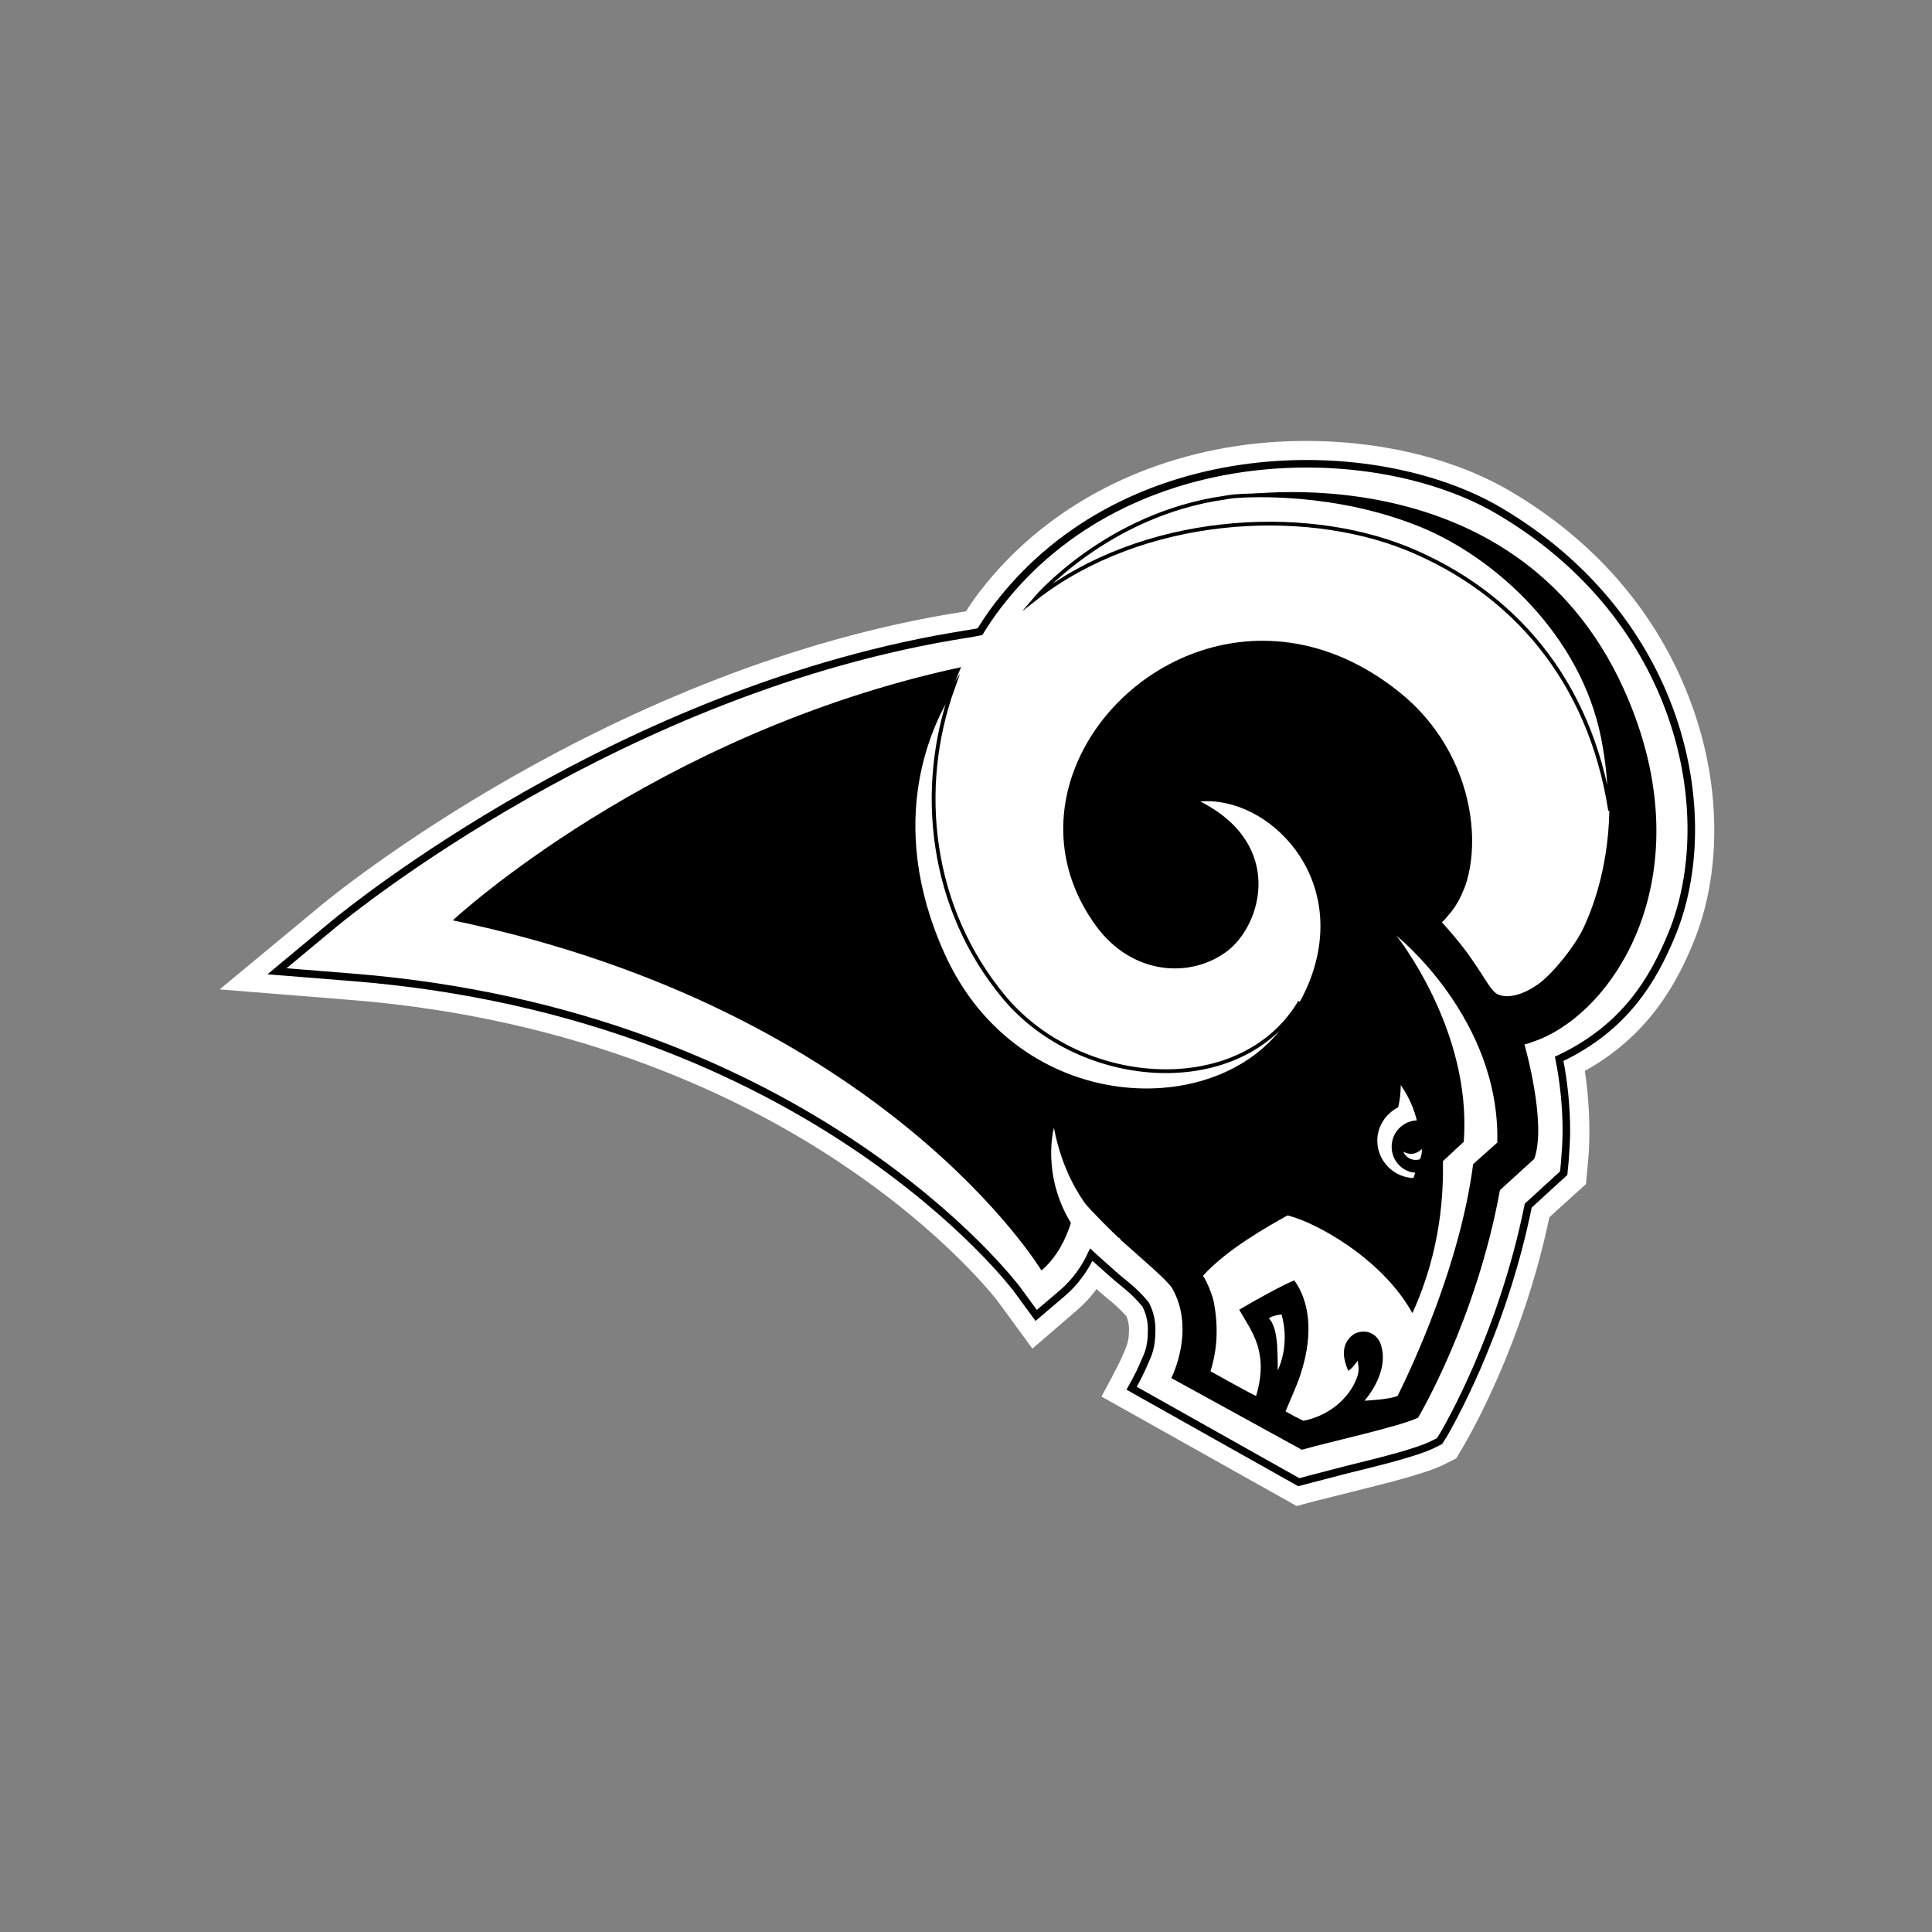 <?xml version="1.0" encoding="utf-8"?>
<!-- Generator: Adobe Illustrator 16.0.4, SVG Export Plug-In . SVG Version: 6.00 Build 0)  -->
<!DOCTYPE svg PUBLIC "-//W3C//DTD SVG 1.1//EN" "http://www.w3.org/Graphics/SVG/1.1/DTD/svg11.dtd">
<svg version="1.1" xmlns="http://www.w3.org/2000/svg" xmlns:xlink="http://www.w3.org/1999/xlink" x="0px" y="0px" width="512px"
	 height="512px" viewBox="0 0 512 512" enable-background="new 0 0 512 512" xml:space="preserve">
<rect x="0" y="0" width="512" height="512" fill="#808080" stroke="none"/>
<g id="grids" display="none">
	<g id="svgGrid_25_" display="inline">
		<line fill="none" stroke="#B35047" x1="32" y1="0" x2="32" y2="512"/>
		<line fill="none" stroke="#B35047" x1="64" y1="0" x2="64" y2="512"/>
		<line fill="none" stroke="#B35047" x1="96" y1="0" x2="96" y2="512"/>
		<line fill="none" stroke="#B35047" x1="128" y1="0" x2="128" y2="512"/>
		<line fill="none" stroke="#B35047" x1="160" y1="0" x2="160" y2="512"/>
		<line fill="none" stroke="#B35047" x1="192" y1="0" x2="192" y2="512"/>
		<line fill="none" stroke="#B35047" x1="224" y1="0" x2="224" y2="512"/>
		<line fill="none" stroke="#B35047" x1="256" y1="0" x2="256" y2="512"/>
		<line fill="none" stroke="#B35047" x1="288" y1="0" x2="288" y2="512"/>
		<line fill="none" stroke="#B35047" x1="320" y1="0" x2="320" y2="512"/>
		<line fill="none" stroke="#B35047" x1="352" y1="0" x2="352" y2="512"/>
		<line fill="none" stroke="#B35047" x1="384" y1="0" x2="384" y2="512"/>
		<line fill="none" stroke="#B35047" x1="416" y1="0" x2="416" y2="512"/>
		<line fill="none" stroke="#B35047" x1="448" y1="0" x2="448" y2="512"/>
		<line fill="none" stroke="#B35047" x1="480" y1="0" x2="480" y2="512"/>
		<line fill="none" stroke="#B35047" x1="0" y1="32" x2="512" y2="32"/>
		<line fill="none" stroke="#B35047" x1="0" y1="64" x2="512" y2="64"/>
		<line fill="none" stroke="#B35047" x1="0" y1="96" x2="512" y2="96"/>
		<line fill="none" stroke="#B35047" x1="0" y1="128" x2="512" y2="128"/>
		<line fill="none" stroke="#B35047" x1="0" y1="160" x2="512" y2="160"/>
		<line fill="none" stroke="#B35047" x1="0" y1="192" x2="512" y2="192"/>
		<line fill="none" stroke="#B35047" x1="0" y1="224" x2="512" y2="224"/>
		<line fill="none" stroke="#B35047" x1="0" y1="256" x2="512" y2="256"/>
		<line fill="none" stroke="#B35047" x1="0" y1="288" x2="512" y2="288"/>
		<line fill="none" stroke="#B35047" x1="0" y1="320" x2="512" y2="320"/>
		<line fill="none" stroke="#B35047" x1="0" y1="352" x2="512" y2="352"/>
		<line fill="none" stroke="#B35047" x1="0" y1="384" x2="512" y2="384"/>
		<line fill="none" stroke="#B35047" x1="0" y1="416" x2="512" y2="416"/>
		<line fill="none" stroke="#B35047" x1="0" y1="448" x2="512" y2="448"/>
		<line fill="none" stroke="#B35047" x1="0" y1="480" x2="512" y2="480"/>
		<rect fill="none" stroke="#B35047" width="512" height="512"/>
	</g>
</g>
<g id="b_x26_w">
	<g id="Layer_9">
	</g>
	<g id="Layer_6_copy">
	</g>
	<g id="Layer_7_copy">
	</g>
	<g id="Layer_11_copy">
	</g>
	<g id="Layer_13_copy">
	</g>
	<g id="Layer_15_copy">
	</g>
	<g id="Layer_17_copy">
	</g>
	<g id="Layer_19_copy">
	</g>
	<g id="Layer_21_copy">
	</g>
	<g id="Layer_23_copy">
	</g>
	<g id="Layer_25_copy">
	</g>
	<g id="Layer_27">
	</g>
	<g id="Layer_29_copy">
	</g>
	<g id="Layer_31_copy">
	</g>
	<g id="Layer_33_copy">
	</g>
	<g id="Layer_35_copy">
	</g>
	<g id="Layer_37_copy">
	</g>
	<g id="Layer_39_copy">
	</g>
	<g id="Layer_41_copy">
	</g>
	<g id="Layer_43_copy">
	</g>
	<g id="Layer_48">
	</g>
	<g id="Layer_45_copy">
	</g>
	<g id="Layer_49_copy_2">
	</g>
	<g id="Layer_51">
	</g>
	<g id="Layer_53_copy">
		<path fill="#FFFFFF" d="M348.9,397.7c0.1,0,9.6-2.4,9.6-2.4c11.7-2.9,19.2-4.9,23.6-6.9c0,0,3.8-1.9,3.8-1.9l2.2-3.7
			c0.6-1.1,15.3-25.8,22.5-60.2c2-1.9,9.7-8.8,9.7-8.8l0.2-2.3l0.3-3.2c0.3-2.8,0.4-5.7,0.4-8.6c0-5.1-0.4-10.5-1.2-15.9
			c16.9-9.4,24.3-23.1,28.8-34.1c3.7-9,5.5-19.2,5.5-29.7c0-10.4-1.8-21.2-5.4-31.6c-5.8-16.9-18.9-40.7-48.6-58.2
			c-18.5-10.9-44.5-15.5-69.7-12.4c-29.2,3.7-54.4,17.5-70.9,38.9c-1.3,1.7-2.5,3.4-3.7,5.3l-0.6,0.1C162.2,176.6,88.1,237.4,85,240
			l-26.8,22.2L93,265c61.2,4.9,104.5,26.3,130,43.4c28,18.7,41.5,36.5,41.6,36.7l9,12.3l11.6-10c2-1.7,3.8-3.6,5.4-5.8l0.4,0.4
			l2.6,2.2c1.7,1.4,3.1,2.6,4.9,4.6c0.4,1,0.7,2.1,0.7,3.3c0,3.1-0.4,4-1.2,6l-0.4,0.9c-1,2.4-2.9,5.8-2.9,5.9l-2.8,5.2l51.7,29"/>
		<path fill="#13264B" d="M296.4,327.9l0.6,0.5l0-0.2L296.4,327.9z M383.9,242.7l-0.9,0.9l0.5-0.5L383.9,242.7z"/>
		<path fill="#FFFFFF" stroke="#000000" stroke-width="2" stroke-miterlimit="10" d="M397.3,135.4c-33.1-19.5-98.4-19.7-132.8,25
			c-1.7,2.2-3.3,4.6-4.8,7c-1.5,0.3-2.6,0.5-3.3,0.6c-91.7,14.3-164.5,74.1-167.6,76.6l-15.4,12.8l20,1.6
			c121.2,9.7,175.4,81.8,176,82.5l5.2,7.1l6.7-5.7c3.7-3.1,6.2-6.8,7.9-10.4c1.6,1.5,3.5,3.1,5.7,5.1c3,2.7,5.3,4,8.7,8.1
			c1.1,2.1,1.6,4.4,1.6,6.6c0,4.9-0.9,6.5-2.1,9.2c-1.1,2.7-3.2,6.4-3.2,6.4l44.3,24.9l3-0.8l9.6-2.5c11.1-2.7,18.6-4.7,22.5-6.5
			l2.2-1.1l1.3-2.1c0.6-1.1,15.3-26,22.2-60.3c2.4-2.2,9.4-8.6,9.4-8.6l0.3-3.1c0.2-2.7,0.4-5.4,0.4-8c0-6.7-0.7-13.2-1.9-19.2
			c17.6-8.3,25-21.2,29.9-33.1C456,215.9,445.8,164,397.3,135.4L397.3,135.4z"/>
		<path d="M431.7,185.8c-28-67.8-105.1-54.3-105.1-54.3l0.6-0.1c3.9-0.3,26.8-1.6,49.6,7.8c20.1,8.3,42.5,28.9,47.9,56.2
			c1.3,6.5,1.8,12.5,1.8,17.9l0,1.4c-0.3,16.7-5.3,27.9-7,31.5c-2.3,4.7-7.9,11.7-11.7,14.5c-3.2,2.3-6.1,3.3-8.4,3.3
			c-0.4,0-0.8,0-1.2-0.1h0c-0.4-0.1-0.7-0.2-1.1-0.3c-2.1-1-2.9-3.5-7.7-10.3c-3.2-4.5-7.3-8.9-7.3-8.9c0.4-0.3,0.8-0.7,1.1-1.1
			l0.5-0.6c0.4-0.5,0.9-1,1.3-1.6c1.2-1.6,2.2-3.5,3-5.6l0.1-0.2c0.3-0.7,0.5-1.4,0.7-2.1c3.9-14-0.4-35.8-18.1-49.9
			c-18.8-15-39.1-16.3-55.6-9.7c-27.7,11.1-44.5,44.4-24.7,71.7c9.6,13.2,25.2,14.1,34.9,6.7c9.1-7,15.2-28.2-7.2-39.6
			c17.9-1.5,39.7,19.9,29,47.5c-0.8,2-1.7,3.9-2.7,5.7c-15.5,26.2-57.9,23.3-78.3-1.1c-19.8-23.7-23.2-55.5-13.7-82
			c0.7-1.9,1.5-3.8,2.3-5.7C173,194.4,120,243.9,120,243.9c114.5,23.8,156,92.8,156,92.8c4.2-3.6,6.5-8.5,7.8-12.6
			c-7.9-13-4.5-25.2-4.5-25.2c1.7,8.8,4.9,15.2,8.1,19.8c1.4,1.9,7.7,8.1,8.9,9.2l0.6,0.4l0,0.2c5.7,5.1,12.5,10.8,13.8,13
			c6.2,11.1-0.3,23.7-0.3,23.7l34.6,19c7.7-2.2,25.8-6.1,30.8-8.5c0,0,15.4-25.7,21.7-60.3l9.1-8.3c3.4-9.5-2.6-30.3-2.6-30.3
			c0.7-0.2,1.5-0.4,2.2-0.7c1.8-0.6,3.6-1.4,5.4-2.4C431.4,262.7,449.5,228.7,431.7,185.8L431.7,185.8z"/>
		<path fill="#FFFFFF" stroke="#000000" stroke-miterlimit="10" d="M426.6,213.4c0-5.4-0.5-11.4-1.8-17.9
			c-5.4-27.3-27.9-47.9-47.9-56.2c-22.9-9.4-45.7-8.1-49.6-7.8c-0.9,0.1-1.9,0.2-2.8,0.4c-31.2,4.4-50.1,26.7-50.1,26.7
			c28.2-22,70.5-24.6,98.6-13.2c28,11.5,48.3,34.8,53.7,69.4l0-0.3L426.6,213.4L426.6,213.4z M335.7,349.5c0.3-1.4,4.3-1.7,4.3-1.7
			c2.9,10.1-1.6,16.6-1.8,17.6C337.9,360.7,338.7,352.2,335.7,349.5z M266.2,264.4c-19.8-23.7-23.2-55.5-13.7-82
			c-5.7,8.8-18.8,34.8-2.6,70.6c19.6,43.4,73.3,45.1,91.4,18c1.2-1.8,2.3-3.7,3.2-5.5C329,291.6,286.6,288.7,266.2,264.4z
			 M369.3,303.9c0-3.6,2.9-6.5,6.5-6.5l0.3,0c-0.8-3.6-2.4-7.5-5.4-11.4c0,0,0.2,3.8-0.6,7.1c-3.3,1.8-5.6,5.2-5.6,9.2
			c0,5.7,4.7,10.4,10.4,10.4c0,0,0.4-0.9,0.8-2.4h0C372.2,310.4,369.3,307.5,369.3,303.9L369.3,303.9z"/>
		<path fill="#13264B" d="M376.5,306.7l-0.2,0.5c-1.3,0.5-3.5,0.1-4.4-2c2.4,1.4,4.3-0.1,4.8-0.6l0.1-0.1
			C376.8,304.5,376.9,305.5,376.5,306.7z"/>
		<path fill="#FFFFFF" d="M376.8,304.5l-0.1,0.1c-0.5,0.5-2.4,2-4.8,0.6c0.9,2.1,3.1,2.5,4.4,2l0.2-0.5
			C376.9,305.5,376.8,304.5,376.8,304.5z M396.8,302.8c0.8-32.9-26.7-54.8-26.7-54.8s20.1,25.1,17.8,54.6l-5.5,5.1
			c0.1,8-0.3,23.2-8.1,40.3c-8-14.5-25.8-24.2-33.1-25.9c-5,2.8-16,8.9-22.4,16c1.1,1.5,2.7,5.7,2.9,7.1c1.5,8.1,0.4,14-0.9,18.2
			c0,0,12.3,6.9,12.1,6.5c3.4-11.6-1.1-16.9-4.5-22.8c3.3-2,11-6.3,14.6-7.8c3.6,5,5.5,13.3,1.6,25.1c-1.2,3.5-2.9,7.1-3.9,9.6
			c0,0.1,4.8,2.7,4.8,2.5c6.2-1.2,11.9-5.5,14.1-11.4c0.7-1.8,0.4-3.1,0.2-4.5c-0.6,0.8-1.4,2-2.5,2.7c-1.6-3.7-1.6-6.6,0.4-8.8
			c1-1.1,2.2-1.6,3.6-1.6c2.1-0.1,3.7,1.3,4.4,2.8c3.1,7.6-4.1,15.5-4.1,15.5s6.8-0.3,8.8-1.3c4-8.1,16.5-34.7,20-61.4L396.8,302.8
			L396.8,302.8z"/>
	</g>
	<g id="Layer_55_copy">
	</g>
	<g id="Layer_57_copy">
	</g>
	<g id="Layer_59_copy">
	</g>
	<g id="Layer_61_copy">
	</g>
	<g id="Layer_63_copy">
	</g>
</g>
<g id="color" display="none">
	<g id="Layer_5" display="inline">
	</g>
	<g id="Layer_6" display="inline">
	</g>
	<g id="Layer_7" display="inline">
	</g>
	<g id="Layer_11" display="inline">
	</g>
	<g id="Layer_13" display="inline">
	</g>
	<g id="Layer_15" display="inline">
	</g>
	<g id="Layer_17" display="inline">
	</g>
	<g id="Layer_19" display="inline">
	</g>
	<g id="Layer_21" display="inline">
	</g>
	<g id="Layer_23" display="inline">
	</g>
	<g id="Layer_25" display="inline">
	</g>
	<g id="Layer_27_copy" display="inline">
	</g>
	<g id="Layer_29" display="inline">
	</g>
	<g id="Layer_31" display="inline">
	</g>
	<g id="Layer_33" display="inline">
	</g>
	<g id="Layer_35" display="inline">
	</g>
	<g id="Layer_37" display="inline">
	</g>
	<g id="Layer_39" display="inline">
	</g>
	<g id="Layer_41" display="inline">
	</g>
	<g id="Layer_43" display="inline">
	</g>
	<g id="Layer_46" display="inline">
	</g>
	<g id="Layer_45" display="inline">
	</g>
	<g id="Layer_49" display="inline">
	</g>
	<g id="Layer_51_copy" display="inline">
	</g>
	<g id="Layer_53" display="inline">
		<path fill="#FFFFFF" d="M348.9,397.7c0.1,0,9.6-2.4,9.6-2.4c11.7-2.9,19.2-4.9,23.6-6.9c0,0,3.8-1.9,3.8-1.9l2.2-3.7
			c0.6-1.1,15.3-25.8,22.5-60.2c2-1.9,9.7-8.8,9.7-8.8l0.2-2.3l0.3-3.2c0.3-2.8,0.4-5.7,0.4-8.6c0-5.1-0.4-10.5-1.2-15.9
			c16.9-9.4,24.3-23.1,28.8-34.1c3.7-9,5.5-19.2,5.5-29.7c0-10.4-1.8-21.2-5.4-31.6c-5.8-16.9-18.9-40.7-48.6-58.2
			c-18.5-10.9-44.5-15.5-69.7-12.4c-29.2,3.7-54.4,17.5-70.9,38.9c-1.3,1.7-2.5,3.4-3.7,5.3l-0.6,0.1C162.2,176.6,88.1,237.4,85,240
			l-26.8,22.2L93,265c61.2,4.9,104.5,26.3,130,43.4c28,18.7,41.5,36.5,41.6,36.7l9,12.3l11.6-10c2-1.7,3.8-3.6,5.4-5.8l0.4,0.4
			l2.6,2.2c1.7,1.4,3.1,2.6,4.9,4.6c0.4,1,0.7,2.1,0.7,3.3c0,3.1-0.4,4-1.2,6l-0.4,0.9c-1,2.4-2.9,5.8-2.9,5.9l-2.8,5.2l51.7,29"/>
		<path fill="#13264B" d="M296.4,327.9l0.6,0.5l0-0.2L296.4,327.9z M383.9,242.7l-0.9,0.9l0.5-0.5L383.9,242.7z"/>
		<path fill="#C9AF74" d="M397.3,135.4c-33.1-19.5-98.4-19.7-132.8,25c-1.7,2.2-3.3,4.6-4.8,7c-1.5,0.3-2.6,0.5-3.3,0.6
			c-91.7,14.3-164.5,74.1-167.6,76.6l-15.4,12.8l20,1.6c121.2,9.7,175.4,81.8,176,82.5l5.2,7.1l6.7-5.7c3.7-3.1,6.2-6.8,7.9-10.4
			c1.6,1.5,3.5,3.1,5.7,5.1c3,2.7,5.3,4,8.7,8.1c1.1,2.1,1.6,4.4,1.6,6.6c0,4.9-0.9,6.5-2.1,9.2c-1.1,2.7-3.2,6.4-3.2,6.4l44.3,24.9
			l3-0.8l9.6-2.5c11.1-2.7,18.6-4.7,22.5-6.5l2.2-1.1l1.3-2.1c0.6-1.1,15.3-26,22.2-60.3c2.4-2.2,9.4-8.6,9.4-8.6l0.3-3.1
			c0.2-2.7,0.4-5.4,0.4-8c0-6.7-0.7-13.2-1.9-19.2c17.6-8.3,25-21.2,29.9-33.1C456,215.9,445.8,164,397.3,135.4L397.3,135.4z"/>
		<path fill="#13264B" d="M431.7,185.8c-28-67.8-105.1-54.3-105.1-54.3l0.6-0.1c3.9-0.3,26.8-1.6,49.6,7.8
			c20.1,8.3,42.5,28.9,47.9,56.2c1.3,6.5,1.8,12.5,1.8,17.9l0,1.4c-0.3,16.7-5.3,27.9-7,31.5c-2.3,4.7-7.9,11.7-11.7,14.5
			c-3.2,2.3-6.1,3.3-8.4,3.3c-0.4,0-0.8,0-1.2-0.1h0c-0.4-0.1-0.7-0.2-1.1-0.3c-2.1-1-2.9-3.5-7.7-10.3c-3.2-4.5-7.3-8.9-7.3-8.9
			c0.4-0.3,0.8-0.7,1.1-1.1l0.5-0.6c0.4-0.5,0.9-1,1.3-1.6c1.2-1.6,2.2-3.5,3-5.6l0.1-0.2c0.3-0.7,0.5-1.4,0.7-2.1
			c3.9-14-0.4-35.8-18.1-49.9c-18.8-15-39.1-16.3-55.6-9.7c-27.7,11.1-44.5,44.4-24.7,71.7c9.6,13.2,25.2,14.1,34.9,6.7
			c9.1-7,15.2-28.2-7.2-39.6c17.9-1.5,39.7,19.9,29,47.5c-0.8,2-1.7,3.9-2.7,5.7c-15.5,26.2-57.9,23.3-78.3-1.1
			c-19.8-23.7-23.2-55.5-13.7-82c0.7-1.9,1.5-3.8,2.3-5.7C173,194.4,120,243.9,120,243.9c114.5,23.8,156,92.8,156,92.8
			c4.2-3.6,6.5-8.5,7.8-12.6c-7.9-13-4.5-25.2-4.5-25.2c1.7,8.8,4.9,15.2,8.1,19.8c1.4,1.9,7.7,8.1,8.9,9.2l0.6,0.4l0,0.2
			c5.7,5.1,12.5,10.8,13.8,13c6.2,11.1-0.3,23.7-0.3,23.7l34.6,19c7.7-2.2,25.8-6.1,30.8-8.5c0,0,15.4-25.7,21.7-60.3l9.1-8.3
			c3.4-9.5-2.6-30.3-2.6-30.3c0.7-0.2,1.5-0.4,2.2-0.7c1.8-0.6,3.6-1.4,5.4-2.4C431.4,262.7,449.5,228.7,431.7,185.8L431.7,185.8z"
			/>
		<path fill="#FFFFFF" d="M426.6,213.4c0-5.4-0.5-11.4-1.8-17.9c-5.4-27.3-27.9-47.9-47.9-56.2c-22.9-9.4-45.7-8.1-49.6-7.8
			c-0.9,0.1-1.9,0.2-2.8,0.4c-31.2,4.4-50.1,26.7-50.1,26.7c28.2-22,70.5-24.6,98.6-13.2c28,11.5,48.3,34.8,53.7,69.4l0-0.3
			L426.6,213.4L426.6,213.4z M335.7,349.5c0.3-1.4,4.3-1.7,4.3-1.7c2.9,10.1-1.6,16.6-1.8,17.6C337.9,360.7,338.7,352.2,335.7,349.5
			z M266.2,264.4c-19.8-23.7-23.2-55.5-13.7-82c-5.7,8.8-18.8,34.8-2.6,70.6c19.6,43.4,73.3,45.1,91.4,18c1.2-1.8,2.3-3.7,3.2-5.5
			C329,291.6,286.6,288.7,266.2,264.4z M369.3,303.9c0-3.6,2.9-6.5,6.5-6.5l0.3,0c-0.8-3.6-2.4-7.5-5.4-11.4c0,0,0.2,3.8-0.6,7.1
			c-3.3,1.8-5.6,5.2-5.6,9.2c0,5.7,4.7,10.4,10.4,10.4c0,0,0.4-0.9,0.8-2.4h0C372.2,310.4,369.3,307.5,369.3,303.9L369.3,303.9z"/>
		<path fill="#13264B" d="M376.5,306.7l-0.2,0.5c-1.3,0.5-3.5,0.1-4.4-2c2.4,1.4,4.3-0.1,4.8-0.6l0.1-0.1
			C376.8,304.5,376.9,305.5,376.5,306.7z"/>
		<path fill="#FFFFFF" d="M376.8,304.5l-0.1,0.1c-0.5,0.5-2.4,2-4.8,0.6c0.9,2.1,3.1,2.5,4.4,2l0.2-0.5
			C376.9,305.5,376.8,304.5,376.8,304.5z M396.8,302.8c0.8-32.9-26.7-54.8-26.7-54.8s20.1,25.1,17.8,54.6l-5.5,5.1
			c0.1,8-0.3,23.2-8.1,40.3c-8-14.5-25.8-24.2-33.1-25.9c-5,2.8-16,8.9-22.4,16c1.1,1.5,2.7,5.7,2.9,7.1c1.5,8.1,0.4,14-0.9,18.2
			c0,0,12.3,6.9,12.1,6.5c3.4-11.6-1.1-16.9-4.5-22.8c3.3-2,11-6.3,14.6-7.8c3.6,5,5.5,13.3,1.6,25.1c-1.2,3.5-2.9,7.1-3.9,9.6
			c0,0.1,4.8,2.7,4.8,2.5c6.2-1.2,11.9-5.5,14.1-11.4c0.7-1.8,0.4-3.1,0.2-4.5c-0.6,0.8-1.4,2-2.5,2.7c-1.6-3.7-1.6-6.6,0.4-8.8
			c1-1.1,2.2-1.6,3.6-1.6c2.1-0.1,3.7,1.3,4.4,2.8c3.1,7.6-4.1,15.5-4.1,15.5s6.8-0.3,8.8-1.3c4-8.1,16.5-34.7,20-61.4L396.8,302.8
			L396.8,302.8z"/>
	</g>
	<g id="Layer_55" display="inline">
	</g>
	<g id="Layer_57" display="inline">
	</g>
	<g id="Layer_59" display="inline">
	</g>
	<g id="Layer_61" display="inline">
	</g>
	<g id="Layer_63" display="inline">
	</g>
</g>
</svg>
